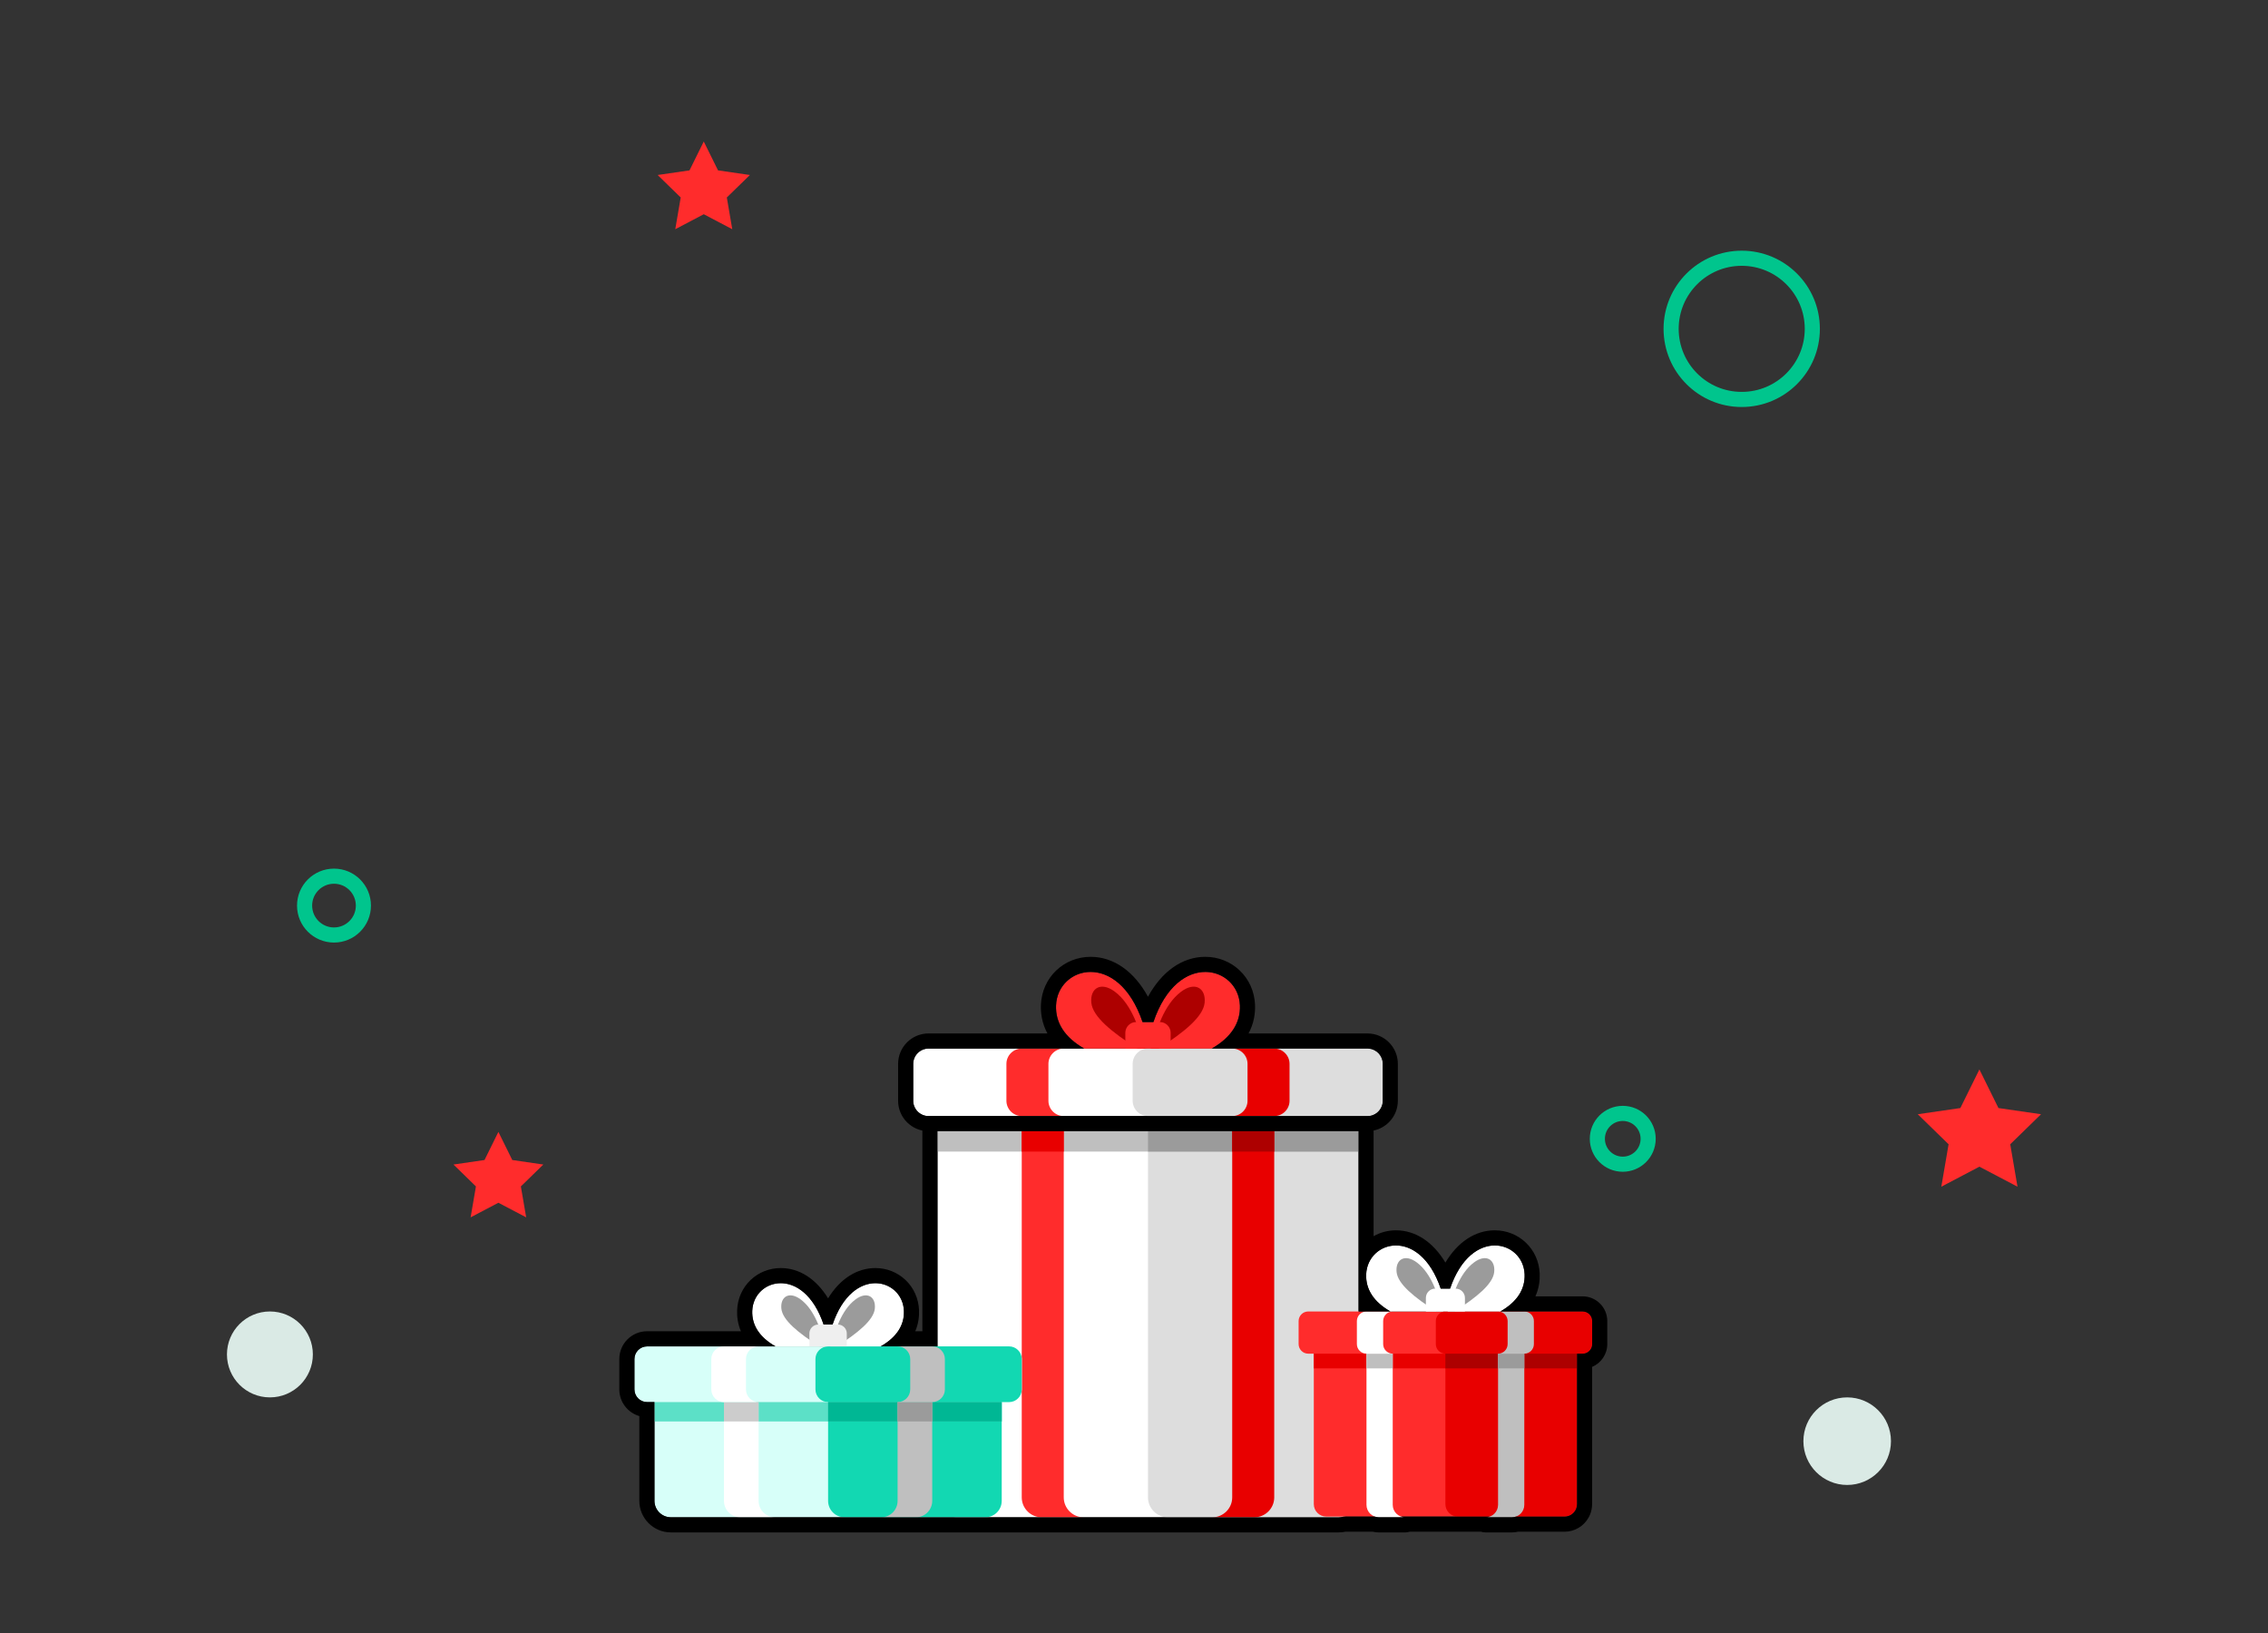 <svg id="ejkw2mh1Joa1" xmlns="http://www.w3.org/2000/svg" xmlns:xlink="http://www.w3.org/1999/xlink" viewBox="0 0 1500 1080" shape-rendering="geometricPrecision" text-rendering="geometricPrecision"><rect x="0" y="0" width="1500" height="1080" fill="#333333" stroke="none"/><style><![CDATA[#ejkw2mh1Joa3_ts {animation: ejkw2mh1Joa3_ts__ts 10000ms linear infinite normal forwards}@keyframes ejkw2mh1Joa3_ts__ts { 0% {transform: translate(754.581px,456.51px) scale(0,0)} 3% {transform: translate(754.581px,456.51px) scale(0,0);animation-timing-function: cubic-bezier(0.175,0.885,0.32,1.275)} 9% {transform: translate(754.581px,456.51px) scale(1.128,1.128)} 100% {transform: translate(754.581px,456.51px) scale(1.128,1.128)}} #ejkw2mh1Joa71_to {animation: ejkw2mh1Joa71_to__to 10000ms linear infinite normal forwards}@keyframes ejkw2mh1Joa71_to__to { 0% {transform: translate(768.07px,710.22px);animation-timing-function: cubic-bezier(0.175,0.885,0.32,1.275)} 4% {transform: translate(768.07px,192.124px)} 100% {transform: translate(768.07px,192.124px)}} #ejkw2mh1Joa71_ts {animation: ejkw2mh1Joa71_ts__ts 10000ms linear infinite normal forwards}@keyframes ejkw2mh1Joa71_ts__ts { 0% {transform: scale(1,1);animation-timing-function: cubic-bezier(0.175,0.885,0.32,1.275)} 4% {transform: scale(1.128,1.128)} 100% {transform: scale(1.128,1.128)}} #ejkw2mh1Joa89_tr {animation: ejkw2mh1Joa89_tr__tr 10000ms linear infinite normal forwards}@keyframes ejkw2mh1Joa89_tr__tr { 0% {transform: translate(472.445px,86.746px) rotate(0deg)} 100% {transform: translate(472.445px,86.746px) rotate(3600deg)}} #ejkw2mh1Joa90_tr {animation: ejkw2mh1Joa90_tr__tr 10000ms linear infinite normal forwards}@keyframes ejkw2mh1Joa90_tr__tr { 0% {transform: translate(1316.122px,710.22px) rotate(0deg)} 100% {transform: translate(1316.122px,710.22px) rotate(3600deg)}} #ejkw2mh1Joa91_tr {animation: ejkw2mh1Joa91_tr__tr 10000ms linear infinite normal forwards}@keyframes ejkw2mh1Joa91_tr__tr { 0% {transform: translate(336.62px,741px) rotate(0deg)} 100% {transform: translate(336.62px,741px) rotate(3600deg)}} #ejkw2mh1Joa92_ts {animation: ejkw2mh1Joa92_ts__ts 10000ms linear infinite normal forwards}@keyframes ejkw2mh1Joa92_ts__ts { 0% {transform: translate(756.992px,442.459px) scale(0,0)} 2% {transform: translate(756.992px,442.459px) scale(0,0);animation-timing-function: cubic-bezier(0.175,0.885,0.32,1.275)} 8% {transform: translate(756.992px,442.459px) scale(1.128,1.128)} 100% {transform: translate(756.992px,442.459px) scale(1.128,1.128)}} #ejkw2mh1Joa101_ts {animation: ejkw2mh1Joa101_ts__ts 10000ms linear infinite normal forwards}@keyframes ejkw2mh1Joa101_ts__ts { 0% {transform: translate(263.415px,238.14px) scale(0,0)} 8% {transform: translate(263.415px,238.14px) scale(0,0);animation-timing-function: cubic-bezier(0.175,0.885,0.32,1.275)} 11% {transform: translate(263.415px,238.14px) scale(1.128,1.128)} 15% {transform: translate(263.415px,238.14px) scale(1.128,1.128);animation-timing-function: cubic-bezier(0.6,-0.28,0.735,0.045)} 18% {transform: translate(263.415px,238.14px) scale(0,0);animation-timing-function: cubic-bezier(0.175,0.885,0.32,1.275)} 23% {transform: translate(263.415px,238.14px) scale(0,0);animation-timing-function: cubic-bezier(0.175,0.885,0.32,1.275)} 26% {transform: translate(263.415px,238.14px) scale(1.128,1.128)} 30% {transform: translate(263.415px,238.14px) scale(1.128,1.128);animation-timing-function: cubic-bezier(0.6,-0.28,0.735,0.045)} 33% {transform: translate(263.415px,238.14px) scale(0,0);animation-timing-function: cubic-bezier(0.175,0.885,0.32,1.275)} 38% {transform: translate(263.415px,238.14px) scale(0,0);animation-timing-function: cubic-bezier(0.175,0.885,0.32,1.275)} 41% {transform: translate(263.415px,238.14px) scale(1.128,1.128)} 45% {transform: translate(263.415px,238.14px) scale(1.128,1.128);animation-timing-function: cubic-bezier(0.6,-0.28,0.735,0.045)} 48% {transform: translate(263.415px,238.14px) scale(0,0);animation-timing-function: cubic-bezier(0.175,0.885,0.32,1.275)} 53% {transform: translate(263.415px,238.14px) scale(0,0);animation-timing-function: cubic-bezier(0.175,0.885,0.32,1.275)} 56% {transform: translate(263.415px,238.14px) scale(1.128,1.128)} 60% {transform: translate(263.415px,238.14px) scale(1.128,1.128);animation-timing-function: cubic-bezier(0.6,-0.28,0.735,0.045)} 63% {transform: translate(263.415px,238.14px) scale(0,0);animation-timing-function: cubic-bezier(0.175,0.885,0.32,1.275)} 68% {transform: translate(263.415px,238.14px) scale(0,0);animation-timing-function: cubic-bezier(0.175,0.885,0.32,1.275)} 71% {transform: translate(263.415px,238.14px) scale(1.128,1.128)} 75% {transform: translate(263.415px,238.14px) scale(1.128,1.128);animation-timing-function: cubic-bezier(0.6,-0.28,0.735,0.045)} 78% {transform: translate(263.415px,238.14px) scale(0,0);animation-timing-function: cubic-bezier(0.175,0.885,0.32,1.275)} 83% {transform: translate(263.415px,238.14px) scale(0,0);animation-timing-function: cubic-bezier(0.175,0.885,0.32,1.275)} 86% {transform: translate(263.415px,238.14px) scale(1.128,1.128)} 90% {transform: translate(263.415px,238.14px) scale(1.128,1.128);animation-timing-function: cubic-bezier(0.6,-0.28,0.735,0.045)} 93% {transform: translate(263.415px,238.14px) scale(0,0)} 100% {transform: translate(263.415px,238.14px) scale(0,0)}} #ejkw2mh1Joa120_ts {animation: ejkw2mh1Joa120_ts__ts 10000ms linear infinite normal forwards}@keyframes ejkw2mh1Joa120_ts__ts { 0% {transform: translate(1258.155px,398.285px) scale(0,0)} 3% {transform: translate(1258.155px,398.285px) scale(0,0);animation-timing-function: cubic-bezier(0.175,0.885,0.32,1.275)} 6% {transform: translate(1258.155px,398.285px) scale(1.128,1.128)} 10% {transform: translate(1258.155px,398.285px) scale(1.128,1.128);animation-timing-function: cubic-bezier(0.6,-0.28,0.735,0.045)} 13% {transform: translate(1258.155px,398.285px) scale(0,0);animation-timing-function: cubic-bezier(0.175,0.885,0.32,1.275)} 18% {transform: translate(1258.155px,398.285px) scale(0,0);animation-timing-function: cubic-bezier(0.175,0.885,0.32,1.275)} 21% {transform: translate(1258.155px,398.285px) scale(1.128,1.128)} 25% {transform: translate(1258.155px,398.285px) scale(1.128,1.128);animation-timing-function: cubic-bezier(0.6,-0.28,0.735,0.045)} 28% {transform: translate(1258.155px,398.285px) scale(0,0);animation-timing-function: cubic-bezier(0.175,0.885,0.32,1.275)} 33% {transform: translate(1258.155px,398.285px) scale(0,0);animation-timing-function: cubic-bezier(0.175,0.885,0.32,1.275)} 36% {transform: translate(1258.155px,398.285px) scale(1.128,1.128)} 40% {transform: translate(1258.155px,398.285px) scale(1.128,1.128);animation-timing-function: cubic-bezier(0.6,-0.28,0.735,0.045)} 43% {transform: translate(1258.155px,398.285px) scale(0,0);animation-timing-function: cubic-bezier(0.175,0.885,0.32,1.275)} 48% {transform: translate(1258.155px,398.285px) scale(0,0);animation-timing-function: cubic-bezier(0.175,0.885,0.32,1.275)} 51% {transform: translate(1258.155px,398.285px) scale(1.128,1.128)} 55% {transform: translate(1258.155px,398.285px) scale(1.128,1.128);animation-timing-function: cubic-bezier(0.6,-0.28,0.735,0.045)} 58% {transform: translate(1258.155px,398.285px) scale(0,0);animation-timing-function: cubic-bezier(0.175,0.885,0.32,1.275)} 63% {transform: translate(1258.155px,398.285px) scale(0,0);animation-timing-function: cubic-bezier(0.175,0.885,0.32,1.275)} 66% {transform: translate(1258.155px,398.285px) scale(1.128,1.128)} 70% {transform: translate(1258.155px,398.285px) scale(1.128,1.128);animation-timing-function: cubic-bezier(0.6,-0.28,0.735,0.045)} 73% {transform: translate(1258.155px,398.285px) scale(0,0);animation-timing-function: cubic-bezier(0.175,0.885,0.32,1.275)} 78% {transform: translate(1258.155px,398.285px) scale(0,0);animation-timing-function: cubic-bezier(0.175,0.885,0.32,1.275)} 81% {transform: translate(1258.155px,398.285px) scale(1.128,1.128)} 85% {transform: translate(1258.155px,398.285px) scale(1.128,1.128);animation-timing-function: cubic-bezier(0.6,-0.28,0.735,0.045)} 88% {transform: translate(1258.155px,398.285px) scale(0,0)} 100% {transform: translate(1258.155px,398.285px) scale(0,0)}}]]></style><g transform="translate(-6.992 35.843)"><g id="ejkw2mh1Joa3_ts" transform="translate(754.581,456.51) scale(0,0)"><g transform="translate(-743.305,-476.88)" opacity="0.31"><g><path d="M753.73,438.79L865.78,120.96c4.69-13.3-2.9-27.78-16.5-31.5v0c-13.6-3.72-27.5,4.89-30.24,18.72L753.73,438.79Z" clip-rule="evenodd" fill="#ff2c2c" fill-rule="evenodd"/><path d="M732.89,514.97L620.84,832.8c-4.69,13.3,2.9,27.78,16.5,31.5v0c13.6,3.72,27.5-4.89,30.24-18.72l65.31-330.61Z" clip-rule="evenodd" fill="#ff2c2c" fill-rule="evenodd"/></g><g><path d="M702.91,465.83L365.88,347.02c-14.1-4.97-29.46,3.07-33.41,17.5v0c-3.95,14.42,5.18,29.17,19.85,32.06l350.59,69.25Z" clip-rule="evenodd" fill="#ff2c2c" fill-rule="evenodd"/><path d="M783.7,487.93l337.03,118.82c14.1,4.97,29.46-3.07,33.41-17.5v0c3.95-14.42-5.18-29.17-19.85-32.06L783.7,487.93Z" clip-rule="evenodd" fill="#ff2c2c" fill-rule="evenodd"/></g><g><path d="M722.79,497.19L535.69,657.44c-7.83,6.71-8.32,18.65-1.07,25.97v0c7.25,7.33,19.2,6.96,25.98-.8L722.79,497.19Z" clip-rule="evenodd" fill="#38e5c7" fill-rule="evenodd"/><path d="M763.83,456.57L950.92,296.32c7.83-6.71,8.32-18.65,1.07-25.97v0c-7.25-7.33-19.2-6.96-25.98.8L763.83,456.57Z" clip-rule="evenodd" fill="#38e5c7" fill-rule="evenodd"/></g><g><path d="M782.17,469.62l335.19-37.94c14.03-1.59,23.76-14.75,21.17-28.62v0c-2.59-13.88-16.42-22.64-30.07-19.05L782.17,469.62Z" clip-rule="evenodd" fill="#daeae5" fill-rule="evenodd"/><path d="M704.45,484.14L369.26,522.08c-14.03,1.59-23.76,14.75-21.17,28.62v0c2.59,13.88,16.42,22.64,30.07,19.05l326.29-85.61Z" clip-rule="evenodd" fill="#daeae5" fill-rule="evenodd"/></g><g><path d="M736.05,438.02L698.11,102.83c-1.59-14.03-14.75-23.76-28.62-21.17v0c-13.88,2.59-22.64,16.42-19.05,30.07l85.61,326.29Z" clip-rule="evenodd" fill="#daeae5" fill-rule="evenodd"/><path d="M750.57,515.74l37.94,335.19c1.59,14.03,14.75,23.76,28.62,21.17v0c13.88-2.59,22.64-16.42,19.05-30.07L750.57,515.74Z" clip-rule="evenodd" fill="#daeae5" fill-rule="evenodd"/></g><g><path d="M763.61,497.4L949.03,659.58c7.76,6.79,8.13,18.73.8,25.98v0c-7.33,7.25-19.27,6.76-25.97-1.07L763.61,497.4Z" clip-rule="evenodd" fill="#38e5c7" fill-rule="evenodd"/><path d="M723,456.36L537.58,294.18c-7.76-6.79-8.13-18.73-.8-25.98v0c7.33-7.25,19.27-6.76,25.97,1.07L723,456.36Z" clip-rule="evenodd" fill="#38e5c7" fill-rule="evenodd"/></g></g></g><g><g><g><path d="M627.03,709.48h278.41c0,0,.01,0,.01.01v244.99c0,7.24-5.92,13.16-13.16,13.16h-252.1c-7.23,0-13.15-5.92-13.15-13.16v-245Z" clip-rule="evenodd" fill="#fff" fill-rule="evenodd"/><path d="M766.24,709.48h139.2c0,0,.01,0,.01.01v244.99c0,7.23-5.92,13.16-13.15,13.16h-112.9c-7.23,0-13.15-5.92-13.15-13.16v-245Z" clip-rule="evenodd" fill="#ddd" fill-rule="evenodd"/><rect width="278.42" height="15.55" rx="0" ry="0" transform="translate(627.03 710.22)" clip-rule="evenodd" fill="#bfbfbf" fill-rule="evenodd"/><rect width="139.21" height="15.55" rx="0" ry="0" transform="translate(766.24 710.22)" clip-rule="evenodd" fill="#9b9b9b" fill-rule="evenodd"/><path d="M682.74,710.22h27.79v244.25c0,7.23,5.92,13.16,13.15,13.16h-27.78c-7.23,0-13.15-5.92-13.15-13.16v-244.25Z" clip-rule="evenodd" fill="#ff2c2c" fill-rule="evenodd"/><rect width="27.79" height="15.55" rx="0" ry="0" transform="translate(682.74 710.22)" clip-rule="evenodd" fill="#e80000" fill-rule="evenodd"/><path d="M849.74,710.22h-27.79v244.25c0,7.23-5.92,13.16-13.15,13.16h27.79c7.23,0,13.15-5.92,13.15-13.16v-244.25Z" clip-rule="evenodd" fill="#e80000" fill-rule="evenodd"/><rect width="27.79" height="15.55" rx="0" ry="0" transform="translate(821.95 710.22)" clip-rule="evenodd" fill="#ad0000" fill-rule="evenodd"/></g><g><path d="M872.2,831.51h181.48c3.48,0,6.33,2.85,6.33,6.33v15.25c0,3.48-2.85,6.33-6.33,6.33h-181.48c-3.48,0-6.34-2.85-6.34-6.33v-15.25c.01-3.48,2.86-6.33,6.34-6.33" clip-rule="evenodd" fill="#ff2c2c" fill-rule="evenodd"/><path d="M875.9,858.96h174.07c0,0,.01,0,.01,0v99.98c0,4.52-3.7,8.22-8.22,8.22h-157.63c-4.52,0-8.22-3.7-8.22-8.22v-99.98Z" clip-rule="evenodd" fill="#ff2c2c" fill-rule="evenodd"/><path d="M962.94,858.96h87.03c0,0,.01,0,.01,0v99.98c0,4.53-3.7,8.23-8.23,8.23h-70.59c-4.52,0-8.22-3.7-8.22-8.23v-99.98Z" clip-rule="evenodd" fill="#e80000" fill-rule="evenodd"/><path d="M962.94,831.51h90.74c3.48,0,6.33,2.85,6.33,6.33v15.25c0,3.48-2.85,6.33-6.33,6.33h-90.74c-3.48,0-6.34-2.85-6.34-6.33v-15.25c0-3.48,2.86-6.33,6.34-6.33" clip-rule="evenodd" fill="#e80000" fill-rule="evenodd"/><rect width="174.07" height="9.72" rx="0" ry="0" transform="translate(875.9 859.43)" clip-rule="evenodd" fill="#e80000" fill-rule="evenodd"/><rect width="87.04" height="9.72" rx="0" ry="0" transform="translate(962.94 859.43)" clip-rule="evenodd" fill="#ad0000" fill-rule="evenodd"/><path d="M910.74,859.43h17.37v99.98c0,4.53,3.7,8.23,8.23,8.23h-17.37c-4.52,0-8.22-3.7-8.22-8.23v-99.98Z" clip-rule="evenodd" fill="#fff" fill-rule="evenodd"/><rect width="17.37" height="9.72" rx="0" ry="0" transform="translate(910.74 859.43)" clip-rule="evenodd" fill="#bfbfbf" fill-rule="evenodd"/><path d="M1015.14,859.43h-17.37v99.98c0,4.53-3.7,8.23-8.23,8.23h17.37c4.52,0,8.22-3.7,8.22-8.23v-99.98Z" clip-rule="evenodd" fill="#bfbfbf" fill-rule="evenodd"/><rect width="17.37" height="9.72" rx="0" ry="0" transform="translate(997.77 859.43)" clip-rule="evenodd" fill="#9b9b9b" fill-rule="evenodd"/><path d="M910.74,831.51h17.37c-3.48,0-6.33,2.85-6.33,6.33v15.25c0,3.48,2.85,6.33,6.33,6.33h-17.37c-3.48,0-6.34-2.85-6.34-6.33v-15.25c0-3.48,2.85-6.33,6.34-6.33" clip-rule="evenodd" fill="#fff" fill-rule="evenodd"/><path d="M1015.14,831.51h-17.37c3.48,0,6.33,2.85,6.33,6.33v15.25c0,3.48-2.85,6.33-6.33,6.33h17.37c3.48,0,6.33-2.85,6.33-6.33v-15.25c.01-3.48-2.84-6.33-6.33-6.33" clip-rule="evenodd" fill="#bfbfbf" fill-rule="evenodd"/><path d="M961.36,831.51h-34.75c-11.12-6.35-16.45-14.75-16.06-24.59.91-23.16,37.98-32.43,50.81,14.42v10.17Z" clip-rule="evenodd" fill="#fff" fill-rule="evenodd"/><path d="M956.95,831.51c-14.63-9.32-25.48-18.16-26.29-26.08-.84-8.18,5.33-12.39,13.43-6.31c9.93,7.46,13.96,21.96,17.27,32.39h-4.41Z" clip-rule="evenodd" fill="#9b9b9b" fill-rule="evenodd"/><path d="M964.52,831.51h34.75c11.12-6.35,16.45-14.75,16.06-24.59-.91-23.16-37.98-32.43-50.81,14.42v10.17Z" clip-rule="evenodd" fill="#fff" fill-rule="evenodd"/><path d="M968.93,831.51c14.63-9.32,25.48-18.16,26.29-26.08.84-8.18-5.33-12.39-13.43-6.31-9.93,7.46-13.96,21.96-17.28,32.39h4.42Z" clip-rule="evenodd" fill="#9b9b9b" fill-rule="evenodd"/><path d="M950.03,831.51h25.83v-8.97c0-3.38-2.76-6.14-6.14-6.14h-13.55c-3.38,0-6.14,2.76-6.14,6.14v8.97Z" clip-rule="evenodd" fill="#fff" fill-rule="evenodd"/></g><g><path d="M434.96,854.61h239.43c4.6,0,8.36,3.76,8.36,8.36v20.12c0,4.6-3.76,8.35-8.36,8.35h-239.43c-4.6,0-8.36-3.76-8.36-8.35v-20.12c0-4.6,3.76-8.36,8.36-8.36" clip-rule="evenodd" fill="#d7fff9" fill-rule="evenodd"/><path d="M439.84,890.82h229.65c0,0,.01,0,.01.01v65.95c0,5.97-4.88,10.85-10.85,10.85h-207.96c-5.97,0-10.85-4.88-10.85-10.85v-65.96Z" clip-rule="evenodd" fill="#d7fff9" fill-rule="evenodd"/><path d="M554.67,890.82h114.82c0,0,.01,0,.01.01v65.95c0,5.97-4.88,10.85-10.85,10.85h-93.13c-5.97,0-10.85-4.89-10.85-10.85v-65.96Z" clip-rule="evenodd" fill="#12d8b2" fill-rule="evenodd"/><path d="M554.67,854.61h119.71c4.6,0,8.36,3.76,8.36,8.36v20.11c0,4.6-3.76,8.36-8.36,8.36h-119.71c-4.6,0-8.36-3.76-8.36-8.36v-20.11c0-4.6,3.77-8.36,8.36-8.36" clip-rule="evenodd" fill="#12d8b2" fill-rule="evenodd"/><rect width="229.66" height="12.82" rx="0" ry="0" transform="translate(439.84 891.44)" clip-rule="evenodd" fill="#5ce0c7" fill-rule="evenodd"/><rect width="114.83" height="12.82" rx="0" ry="0" transform="translate(554.67 891.44)" clip-rule="evenodd" fill="#00b794" fill-rule="evenodd"/><path d="M485.8,891.44h22.92v65.35c0,5.97,4.88,10.85,10.85,10.85h-22.92c-5.97,0-10.85-4.88-10.85-10.85v-65.35Z" clip-rule="evenodd" fill="#fff" fill-rule="evenodd"/><rect width="22.92" height="12.82" rx="0" ry="0" transform="translate(485.8 891.44)" opacity="0.5" clip-rule="evenodd" fill="#9b9b9b" fill-rule="evenodd"/><path d="M623.55,891.44h-22.92v65.35c0,5.97-4.88,10.85-10.85,10.85h22.92c5.97,0,10.85-4.88,10.85-10.85v-65.35Z" clip-rule="evenodd" fill="#bfbfbf" fill-rule="evenodd"/><rect width="22.92" height="12.82" rx="0" ry="0" transform="translate(600.63 891.44)" clip-rule="evenodd" fill="#9b9b9b" fill-rule="evenodd"/><path d="M485.8,854.61h22.92c-4.6,0-8.36,3.76-8.36,8.36v20.11c0,4.6,3.76,8.36,8.36,8.36h-22.92c-4.6,0-8.36-3.76-8.36-8.36v-20.11c0-4.6,3.76-8.36,8.36-8.36" clip-rule="evenodd" fill="#fff" fill-rule="evenodd"/><path d="M623.55,854.61h-22.92c4.6,0,8.36,3.76,8.36,8.36v20.11c0,4.6-3.76,8.36-8.36,8.36h22.92c4.6,0,8.36-3.76,8.36-8.36v-20.11c-.01-4.6-3.77-8.36-8.36-8.36" clip-rule="evenodd" fill="#bfbfbf" fill-rule="evenodd"/><path d="M553.16,854.61h-33.26c-10.65-6.08-15.75-14.11-15.38-23.54.87-22.17,36.36-31.04,48.64,13.81v9.73Z" clip-rule="evenodd" fill="#fff" fill-rule="evenodd"/><path d="M548.94,854.61c-14.01-8.92-24.39-17.38-25.17-24.96-.8-7.83,5.1-11.86,12.86-6.04c9.51,7.14,13.37,21.02,16.54,31h-4.23Z" clip-rule="evenodd" fill="#9b9b9b" fill-rule="evenodd"/><path d="M556.18,854.61h33.27c10.65-6.08,15.75-14.11,15.38-23.54-.87-22.17-36.36-31.04-48.64,13.81v9.73Z" clip-rule="evenodd" fill="#fff" fill-rule="evenodd"/><path d="M560.41,854.61c14-8.92,24.39-17.38,25.17-24.96.8-7.83-5.1-11.86-12.86-6.04-9.51,7.14-13.37,21.02-16.54,31h4.23Z" clip-rule="evenodd" fill="#9b9b9b" fill-rule="evenodd"/><path d="M542.31,854.61h24.73v-8.58c0-3.23-2.64-5.87-5.88-5.87h-12.97c-3.23,0-5.88,2.64-5.88,5.87v8.58Z" clip-rule="evenodd" fill="#efefef" fill-rule="evenodd"/></g></g><g><path d="M905.44,709.48c0,0,0,0,0,0c.01,0,.01,0,0,0l.01,122.04h5.29h15.87c-11.12-6.35-16.45-14.75-16.06-24.59.44-11.15,9.25-19.08,19.71-19.08c10.47,0,22.58,7.95,29.59,28.56h6.19c7.01-20.61,19.12-28.56,29.59-28.56c10.46,0,19.27,7.93,19.71,19.08.39,9.84-4.94,18.24-16.06,24.59h15.88h38.53c3.48,0,6.33,2.85,6.33,6.33v15.25c0,3.48-2.85,6.33-6.33,6.33h-3.7v99.51c0,1.13-.23,2.21-.65,3.2-.07.16-.15.31-.22.46-.04.09-.08.18-.13.26-1.4,2.56-4.12,4.31-7.23,4.31h-32.14c-.85.3-1.75.47-2.69.47h-17.37c.94,0,1.85-.17,2.69-.47h-21.08-37.52c.85.3,1.75.47,2.69.47h-17.37c-.94,0-1.85-.17-2.69-.47h-20.57c-1.09.29-2.22.46-3.4.46v0h-55.71c-.01,0-.01,0-.02,0h-27.78c.01,0,.01,0,.02,0h-29.42-55.73c.01,0,.01,0,.02,0h-27.79c-.01,0-.01,0-.02,0h-37.21c-.01,0-.01,0-.02,0h-93.13-114.83c-5.97,0-10.85-4.88-10.85-10.85v-52.52v0-12.82v0v0h-4.89c-4.6,0-8.36-3.76-8.36-8.36v-20.12c0-4.6,3.76-8.36,8.36-8.36h50.84h22.92h11.18c-10.65-6.08-15.75-14.11-15.38-23.54.42-10.67,8.86-18.26,18.87-18.26c10.02,0,21.62,7.61,28.32,27.34h5.93c6.71-19.73,18.3-27.34,28.32-27.34c10.01,0,18.45,7.59,18.87,18.26.37,9.42-4.73,17.46-15.38,23.54h11.18h22.92h3.49v-128.83v0-15.55v0-.74h139.21h139.2v0m0-10h-139.2-139.21c-5.52,0-10,4.48-10,10v.74v15.54v118.84h-4.7c2.12-4.99,2.65-9.84,2.49-13.93-.3-7.72-3.48-14.82-8.96-20-5.36-5.07-12.43-7.87-19.9-7.87-12.39,0-23.47,7.27-31.29,20.03-7.81-12.76-18.9-20.03-31.29-20.03-7.48,0-14.55,2.79-19.91,7.86-5.47,5.18-8.65,12.28-8.95,20-.16,4.1.37,8.94,2.49,13.93h-11.21-50.84c-10.12,0-18.36,8.23-18.36,18.36v20.12c0,8.35,5.6,15.41,13.24,17.63v3.55c0,.07,0,.13,0,.2v52.33c0,11.5,9.35,20.85,20.85,20.85h114.83h93.13c.04,0,.09,0,.13,0h36.99c.04,0,.09,0,.13,0h27.79c.04,0,.09,0,.13,0h55.58h29.27c.04,0,.09,0,.13,0h27.79c.04,0,.09,0,.13,0h55.58c1.51,0,3.03-.16,4.55-.46h18.06c1.34.31,2.7.47,4.06.47h17.37c1.05,0,2.07-.16,3.02-.47h31.81h15.36c.95.3,1.97.47,3.02.47h17.37c1.37,0,2.73-.16,4.06-.47h30.77c6.67,0,12.81-3.65,16.01-9.53.12-.21.23-.43.33-.66.1-.19.27-.54.45-.96.95-2.23,1.44-4.63,1.44-7.08v-90.78c5.89-2.47,10.04-8.3,10.04-15.07v-15.25c0-9.01-7.33-16.33-16.33-16.33h-31.2c2.41-5.37,3.01-10.59,2.84-14.98-.31-7.95-3.59-15.26-9.22-20.59-5.51-5.22-12.79-8.1-20.48-8.1-12.98,0-24.58,7.76-32.68,21.34-8.1-13.58-19.7-21.34-32.68-21.34-5.28,0-10.36,1.35-14.81,3.88v-72.25c0-2.05-.63-4.01-1.75-5.65c0,0,0-.01-.01-.01c0,0,0,0,0,0-1.84-2.66-4.91-4.33-8.26-4.33v0Z"/></g></g><g id="ejkw2mh1Joa71_to" transform="translate(768.07,710.22)"><g id="ejkw2mh1Joa71_ts" transform="scale(1,1)"><g transform="translate(-768.07,-710.22)"><g><path d="M621.11,657.63h290.26c5.57,0,10.13,4.56,10.13,10.13v24.39c0,5.57-4.56,10.13-10.13,10.13h-290.26c-5.57,0-10.13-4.56-10.13-10.13v-24.39c0-5.57,4.56-10.13,10.13-10.13" clip-rule="evenodd" fill="#fff" fill-rule="evenodd"/><path d="M766.24,657.63h145.13c5.57,0,10.13,4.56,10.13,10.13v24.39c0,5.57-4.56,10.13-10.13,10.13h-145.13c-5.57,0-10.13-4.56-10.13-10.13v-24.39c0-5.57,4.56-10.13,10.13-10.13" clip-rule="evenodd" fill="#ddd" fill-rule="evenodd"/><path d="M682.74,657.63h27.79c-5.57,0-10.13,4.56-10.13,10.13v24.39c0,5.57,4.56,10.13,10.13,10.13h-27.79c-5.57,0-10.13-4.56-10.13-10.13v-24.39c0-5.57,4.56-10.13,10.13-10.13" clip-rule="evenodd" fill="#ff2c2c" fill-rule="evenodd"/><path d="M849.74,657.63h-27.79c5.57,0,10.13,4.56,10.13,10.13v24.39c0,5.57-4.56,10.13-10.13,10.13h27.79c5.57,0,10.13-4.56,10.13-10.13v-24.39c0-5.57-4.56-10.13-10.13-10.13" clip-rule="evenodd" fill="#e80000" fill-rule="evenodd"/><path d="M764.41,657.63h-40.33c-12.91-7.37-19.09-17.12-18.64-28.54c1.06-26.88,44.08-37.63,58.97,16.74v11.8Z" clip-rule="evenodd" fill="#ff2c2c" fill-rule="evenodd"/><path d="M759.29,657.63c-16.98-10.81-29.57-21.08-30.52-30.27-.97-9.49,6.18-14.38,15.59-7.32c11.53,8.65,16.21,25.49,20.05,37.58h-5.12Z" clip-rule="evenodd" fill="#ad0000" fill-rule="evenodd"/><path d="M768.07,657.63h40.33c12.91-7.37,19.09-17.12,18.64-28.54-1.06-26.88-44.08-37.63-58.97,16.74v11.8Z" clip-rule="evenodd" fill="#ff2c2c" fill-rule="evenodd"/><path d="M773.19,657.63c16.98-10.81,29.57-21.08,30.51-30.27.97-9.49-6.18-14.38-15.58-7.32-11.53,8.65-16.21,25.49-20.05,37.58h5.12Z" clip-rule="evenodd" fill="#ad0000" fill-rule="evenodd"/><path d="M751.25,657.63h29.98v-10.41c0-3.92-3.21-7.12-7.12-7.12h-15.73c-3.92,0-7.12,3.2-7.12,7.12v10.41Z" clip-rule="evenodd" fill="#ff2c2c" fill-rule="evenodd"/></g><g><path d="M804.17,606.96c12.13,0,22.36,9.2,22.87,22.13.45,11.42-5.74,21.16-18.64,28.54h13.55h27.79h61.63c.38,0,.75.03,1.12.07c5.05.56,9.01,4.87,9.01,10.06v24.39c0,.7-.07,1.38-.21,2.04-.95,4.61-5.05,8.1-9.92,8.1h-61.63-27.79-55.71-55.71-27.79-61.63c-5.57,0-10.13-4.56-10.13-10.13v-24.39c0-5.57,4.56-10.13,10.13-10.13h61.63h27.79h13.55c-12.91-7.37-19.09-17.12-18.64-28.54.51-12.94,10.74-22.14,22.87-22.13c12.15,0,26.21,9.22,34.34,33.14h7.19c8.12-23.93,22.18-33.15,34.33-33.15m0-10c-15.22,0-28.78,9.64-37.93,26.4-9.15-16.76-22.71-26.4-37.93-26.4c0,0,0,0-.01,0-8.52,0-16.57,3.18-22.67,8.95-6.22,5.89-9.84,13.99-10.19,22.79-.22,5.5.66,12.17,4.29,18.93h-16.99-61.63c-11.1,0-20.13,9.03-20.13,20.13v24.39c0,11.1,9.03,20.13,20.13,20.13h61.63h27.79h55.71h55.71h27.79h61.63c9.51,0,17.8-6.76,19.72-16.08.27-1.33.41-2.7.41-4.05v-24.39c0-10.26-7.69-18.86-17.9-20-.77-.09-1.5-.13-2.23-.13h-61.63-16.99c3.63-6.76,4.51-13.43,4.29-18.93-.35-8.8-3.97-16.89-10.2-22.79-6.1-5.77-14.15-8.95-22.67-8.95v0Z"/></g></g></g></g><circle r="28.41" transform="translate(185.502 859.92)" fill="#daeae5"/><circle r="46.69" transform="translate(1158.921 181.644)" fill="none" stroke="#00c58d" stroke-width="10" stroke-miterlimit="10"/><circle r="28.96" transform="translate(1228.672 917.29)" fill="#daeae5"/><circle r="19.45" transform="translate(227.886 563.078)" fill="none" stroke="#00c58d" stroke-width="10" stroke-miterlimit="10"/><circle r="16.8" transform="translate(1080.242 717.316)" fill="none" stroke="#00c58d" stroke-width="10" stroke-miterlimit="10"/><g id="ejkw2mh1Joa89_tr" transform="translate(472.445,86.746) rotate(0)"><polygon points="528.83,165.87 538.26,184.97 559.34,188.03 544.08,202.9 547.68,223.89 528.83,213.98 509.98,223.89 513.58,202.9 498.32,188.03 519.4,184.97" transform="translate(-528.83,-194.88)" fill="#ff2c2c"/></g><g id="ejkw2mh1Joa90_tr" transform="translate(1316.122,710.22) rotate(0)"><polygon points="1258.15,678.48 1270.75,704.01 1298.92,708.1 1278.54,727.97 1283.35,756.03 1258.15,742.78 1232.96,756.03 1237.77,727.97 1217.38,708.1 1245.55,704.01" transform="translate(-1258.15,-717.255)" fill="#ff2c2c"/></g><g id="ejkw2mh1Joa91_tr" transform="translate(336.62,741) rotate(0)"><polygon points="336.62,712.74 345.8,731.34 366.34,734.33 351.48,748.81 354.99,769.26 336.62,759.61 318.25,769.26 321.76,748.81 306.9,734.33 327.44,731.34" transform="translate(-336.62,-741)" fill="#ff2c2c"/></g><g id="ejkw2mh1Joa92_ts" transform="translate(756.992,442.459) scale(0,0)"><g transform="translate(-743.29,-481.35)"><path d="M539.28,431.88c6.09,2.18,9.14,5.1,9.14,8.73c0,1.18-.55,3.41-1.64,6.69l-26.2,75.74c-.18.64-.5,1.41-.96,2.32s-1.66,2.12-3.62,3.62-4.28,2.25-6.96,2.25-5-.75-6.96-2.25-3.25-2.98-3.89-4.44l-15.97-47.08c-10.1,29.84-15.24,45.04-15.42,45.58-.18.55-.59,1.32-1.23,2.32s-1.37,1.91-2.18,2.73c-2.09,2.09-4.6,3.14-7.51,3.14s-5.3-.68-7.17-2.05c-1.87-1.36-3.12-2.73-3.75-4.09l-.96-2.05-26.34-75.74c-1-3-1.5-5.23-1.5-6.69c0-3.64,3.05-6.5,9.14-8.6c2.64-.91,5.03-1.36,7.17-1.36s3.77.73,4.91,2.18c1.14,1.46,2.16,3.68,3.07,6.69l15.01,45.58l14.88-44.9c1.27-3.82,3.59-6.46,6.96-7.92c1.45-.64,3.34-.96,5.66-.96s4.48.75,6.48,2.25s3.28,2.98,3.82,4.44l15.69,47.36L524,439.52c.73-2.09,1.32-3.64,1.77-4.64.46-1,1.3-1.98,2.53-2.93c1.23-.96,2.75-1.43,4.57-1.43c1.82-.01,3.96.45,6.41,1.36Z"/><path d="M562.76,443.34c0-2.09.07-3.66.21-4.71.14-1.04.57-2.25,1.3-3.62c1.27-2.46,4.82-3.69,10.64-3.69c6.37,0,10.14,1.68,11.33,5.05.46,1.55.68,3.91.68,7.1v75.88c0,2.18-.07,3.78-.2,4.78-.14,1-.57,2.18-1.3,3.55-1.28,2.46-4.82,3.68-10.64,3.68-6.37,0-10.1-1.73-11.19-5.19-.55-1.45-.82-3.77-.82-6.96v-75.87Z"/><path d="M669.27,435.49c.86-1.59,2.16-2.66,3.89-3.21s3.89-.82,6.48-.82s4.68.23,6.28.68c1.59.46,2.77,1,3.55,1.64.77.64,1.34,1.59,1.71,2.87.55,1.46.82,3.78.82,6.96v75.74c0,2.18-.07,3.78-.2,4.78-.14,1-.57,2.18-1.3,3.55-1.28,2.46-4.82,3.68-10.64,3.68-3.55,0-6-.27-7.37-.82-1.36-.55-2.5-1.41-3.41-2.59-20.47-27.29-33.94-45.13-40.4-53.5v44.9c0,2.18-.07,3.78-.2,4.78-.14,1-.57,2.18-1.3,3.55-1.28,2.46-4.82,3.68-10.64,3.68-5.64,0-9.1-1.23-10.37-3.68-.73-1.36-1.16-2.59-1.3-3.69-.14-1.09-.21-2.68-.21-4.78v-76.15c0-3.46.43-5.98,1.3-7.57.86-1.59,2.16-2.66,3.89-3.21s3.96-.82,6.69-.82s4.89.25,6.48.75s2.71,1.07,3.34,1.71c.36.27,1.41,1.46,3.14,3.55c19.2,26.11,32.02,43.35,38.49,51.72v-46.13c-.01-3.45.42-5.97,1.28-7.57Z"/><path d="M774.35,435.49c.86-1.59,2.16-2.66,3.89-3.21s3.89-.82,6.48-.82s4.68.23,6.28.68c1.59.46,2.77,1,3.55,1.64.77.64,1.34,1.59,1.71,2.87.55,1.46.82,3.78.82,6.96v75.74c0,2.18-.07,3.78-.2,4.78-.14,1-.57,2.18-1.3,3.55-1.28,2.46-4.82,3.68-10.64,3.68-3.55,0-6-.27-7.37-.82-1.36-.55-2.5-1.41-3.41-2.59-20.47-27.29-33.94-45.13-40.4-53.5v44.9c0,2.18-.07,3.78-.2,4.78-.14,1-.57,2.18-1.3,3.55-1.28,2.46-4.82,3.68-10.64,3.68-5.64,0-9.1-1.23-10.37-3.68-.73-1.36-1.16-2.59-1.3-3.69-.14-1.09-.21-2.68-.21-4.78v-76.15c0-3.46.43-5.98,1.3-7.57.86-1.59,2.16-2.66,3.89-3.21s3.96-.82,6.69-.82s4.89.25,6.48.75s2.71,1.07,3.34,1.71c.36.27,1.41,1.46,3.14,3.55c19.2,26.11,32.02,43.35,38.49,51.72v-46.13c-.01-3.45.42-5.97,1.28-7.57Z"/><path d="M838.97,507.21h42.03c2.09,0,3.66.07,4.71.21c1.04.14,2.25.57,3.62,1.3c2.46,1.27,3.68,4.82,3.68,10.64c0,6.37-1.68,10.1-5.05,11.19-1.55.55-3.91.82-7.1.82h-54.04c-6.37,0-10.1-1.73-11.19-5.19-.55-1.45-.82-3.77-.82-6.96v-75.88c0-4.64.86-7.8,2.59-9.48s5-2.52,9.83-2.52h53.77c2.09,0,3.66.07,4.71.2c1.04.14,2.25.57,3.62,1.3c2.46,1.27,3.68,4.82,3.68,10.64c0,6.37-1.68,10.1-5.05,11.19-1.55.55-3.91.82-7.1.82h-41.9v13.78h27.02c2.09,0,3.66.07,4.71.2c1.04.14,2.25.57,3.62,1.3c2.46,1.28,3.68,4.82,3.68,10.65c0,6.37-1.73,10.1-5.19,11.19-1.55.55-3.91.82-7.1.82h-26.75v13.78Z"/><path d="M985.27,514.44c1.37,3.27,2.05,5.64,2.05,7.1c0,3.46-2.82,6.37-8.46,8.73-2.91,1.27-5.25,1.91-7.03,1.91s-3.23-.43-4.37-1.3c-1.14-.86-1.98-1.75-2.52-2.66-.91-1.73-4.46-9.96-10.64-24.7l-4.23.27h-17.2v15.42c0,2.09-.07,3.66-.2,4.71-.14,1.05-.57,2.25-1.3,3.62-1.28,2.46-4.82,3.69-10.64,3.69-6.37,0-10.1-1.68-11.19-5.05-.55-1.55-.82-3.91-.82-7.1v-75.74c0-2.09.07-3.66.21-4.71.14-1.04.57-2.25,1.3-3.62c1.27-2.46,4.82-3.69,10.64-3.69h29.48c8,0,15.78,2.91,23.34,8.73c3.64,2.82,6.64,6.64,9.01,11.46s3.55,10.19,3.55,16.1c0,10.28-3.41,18.74-10.24,25.38c1.98,4.85,5.07,11.99,9.26,21.45Zm-52.41-34.8h17.47c2.64,0,5.28-1,7.92-3s3.96-5,3.96-9.01c0-4-1.32-7.03-3.96-9.08s-5.37-3.07-8.19-3.07h-17.2v24.16Z"/><path d="M1003.01,510.55c.91-1.77,2.3-2.98,4.16-3.62s4.78-.96,8.73-.96c3.96,0,6.82.87,8.6,2.59c1.77,1.73,2.66,4.46,2.66,8.19v2.18c0,2.18-.07,3.8-.21,4.84-.14,1.05-.57,2.3-1.3,3.75-1.46,2.64-4.94,3.96-10.44,3.96-5.51,0-9.14-.89-10.92-2.66-1.77-1.77-2.66-5.21-2.66-10.3.01-3.53.47-6.19,1.38-7.97Zm18.29-15.89c-1.73.46-4.05.68-6.96.68s-5.23-.23-6.96-.68-2.93-1.27-3.62-2.46c-.68-1.18-1.09-2.23-1.23-3.14s-.2-2.32-.2-4.23v-43.26c0-1.91.07-3.34.2-4.3.14-.96.57-2.02,1.3-3.21.73-1.18,1.96-2.02,3.68-2.52c1.73-.5,4.05-.75,6.96-.75s5.23.25,6.96.75s2.93,1.36,3.62,2.59c.68,1.23,1.09,2.32,1.23,3.28s.21,2.39.21,4.3v43.26c0,1.91-.07,3.32-.21,4.23s-.57,1.93-1.3,3.07-1.96,1.93-3.68,2.39Z"/><path d="M1046.27,510.55c.91-1.77,2.3-2.98,4.16-3.62s4.78-.96,8.73-.96c3.96,0,6.82.87,8.6,2.59c1.77,1.73,2.66,4.46,2.66,8.19v2.18c0,2.18-.07,3.8-.21,4.84-.14,1.05-.57,2.3-1.3,3.75-1.46,2.64-4.94,3.96-10.44,3.96-5.51,0-9.14-.89-10.92-2.66-1.77-1.77-2.66-5.21-2.66-10.3.01-3.53.47-6.19,1.38-7.97Zm18.29-15.89c-1.73.46-4.05.68-6.96.68s-5.23-.23-6.96-.68-2.93-1.27-3.62-2.46c-.68-1.18-1.09-2.23-1.23-3.14s-.2-2.32-.2-4.23v-43.26c0-1.91.07-3.34.2-4.3.14-.96.57-2.02,1.3-3.21.73-1.18,1.96-2.02,3.68-2.52c1.73-.5,4.05-.75,6.96-.75s5.23.25,6.96.75s2.93,1.36,3.62,2.59c.68,1.23,1.09,2.32,1.23,3.28s.21,2.39.21,4.3v43.26c0,1.91-.07,3.32-.21,4.23s-.57,1.93-1.3,3.07-1.96,1.93-3.68,2.39Z"/></g></g><g id="ejkw2mh1Joa101_ts" transform="translate(263.415,238.14) scale(0,0)"><g transform="translate(-263.415,-238.14)"><g><path d="M264.12,224.81L278.27,111.8c.59-4.73-2.95-8.97-7.71-9.22v0c-4.76-.25-8.73,3.59-8.64,8.36l2.2,113.87Z" clip-rule="evenodd" fill="#ff2c2c" fill-rule="evenodd"/><path d="M262.71,251.47L248.56,364.48c-.59,4.73,2.95,8.97,7.71,9.22v0c4.76.25,8.73-3.59,8.64-8.36l-2.2-113.87Z" clip-rule="evenodd" fill="#ff2c2c" fill-rule="evenodd"/></g><g><path d="M249.28,237.4l-119.83-15c-5.01-.63-9.51,3.13-9.77,8.18v0c-.27,5.05,3.81,9.26,8.86,9.16l120.74-2.34Z" clip-rule="evenodd" fill="#ff2c2c" fill-rule="evenodd"/><path d="M277.55,238.88l119.83,15c5.01.63,9.51-3.13,9.77-8.18v0c.27-5.05-3.81-9.26-8.86-9.16l-120.74,2.34Z" clip-rule="evenodd" fill="#ff2c2c" fill-rule="evenodd"/></g><g><path d="M258.1,246.32l-50.26,66.37c-2.1,2.78-1.41,6.76,1.51,8.65v0c2.92,1.9,6.84.92,8.52-2.13l40.23-72.89Z" clip-rule="evenodd" fill="#38e5c7" fill-rule="evenodd"/><path d="M268.73,229.96l50.26-66.37c2.1-2.78,1.41-6.76-1.51-8.65v0c-2.92-1.9-6.84-.92-8.52,2.13l-40.23,72.89Z" clip-rule="evenodd" fill="#38e5c7" fill-rule="evenodd"/></g><g><path d="M275.72,232.95l107.96-36.63c4.52-1.53,6.78-6.58,4.93-10.97v0c-1.85-4.4-7.05-6.29-11.3-4.13L275.72,232.95Z" clip-rule="evenodd" fill="#daeae5" fill-rule="evenodd"/><path d="M251.1,243.33L143.14,279.96c-4.52,1.53-6.78,6.58-4.93,10.97v0c1.85,4.4,7.05,6.29,11.3,4.13L251.1,243.33Z" clip-rule="evenodd" fill="#daeae5" fill-rule="evenodd"/></g><g><path d="M258.22,225.83L221.6,117.87c-1.53-4.52-6.58-6.78-10.97-4.93v0c-4.4,1.85-6.29,7.05-4.13,11.3l51.72,101.59Z" clip-rule="evenodd" fill="#daeae5" fill-rule="evenodd"/><path d="M268.61,250.45l36.63,107.96c1.53,4.52,6.58,6.78,10.97,4.93v0c4.4-1.85,6.29-7.05,4.13-11.3L268.61,250.45Z" clip-rule="evenodd" fill="#daeae5" fill-rule="evenodd"/></g><g><path d="M271.6,243.46l72.89,40.22c3.05,1.68,4.03,5.6,2.13,8.52v0c-1.9,2.92-5.88,3.62-8.65,1.51L271.6,243.46Z" clip-rule="evenodd" fill="#38e5c7" fill-rule="evenodd"/><path d="M255.23,232.82L182.34,192.6c-3.05-1.68-4.03-5.6-2.13-8.52v0c1.9-2.92,5.88-3.62,8.65-1.51l66.37,50.25Z" clip-rule="evenodd" fill="#38e5c7" fill-rule="evenodd"/></g></g></g><g id="ejkw2mh1Joa120_ts" transform="translate(1258.155,398.285) scale(0,0)"><g transform="translate(-1258.155,-398.285)"><g><path d="M1250.23,390.58l-62.73-70.43c-2.62-2.95-7.2-3.05-9.95-.22v0c-2.75,2.83-2.52,7.4.5,9.94l72.18,60.71Z" clip-rule="evenodd" fill="#ff2c2c" fill-rule="evenodd"/><path d="M1266.08,405.99l62.73,70.43c2.62,2.95,7.2,3.05,9.95.22v0c2.75-2.83,2.52-7.4-.5-9.94l-72.18-60.71Z" clip-rule="evenodd" fill="#ff2c2c" fill-rule="evenodd"/></g><g><path d="M1249.98,406.69l-74.69,66.52c-3.13,2.78-3.23,7.63-.23,10.55v0c3,2.92,7.85,2.67,10.54-.53l64.38-76.54Z" clip-rule="evenodd" fill="#ff2c2c" fill-rule="evenodd"/><path d="M1266.32,389.88l74.69-66.52c3.13-2.78,3.23-7.63.23-10.55v0c-3-2.92-7.85-2.67-10.54.53l-64.38,76.54Z" clip-rule="evenodd" fill="#ff2c2c" fill-rule="evenodd"/></g><g><path d="M1260.35,406.06l13.97,67.51c.58,2.83,3.44,4.56,6.22,3.77v0c2.78-.79,4.3-3.76,3.32-6.47l-23.51-64.81Z" clip-rule="evenodd" fill="#38e5c7" fill-rule="evenodd"/><path d="M1255.95,390.51L1241.98,323c-.58-2.83-3.44-4.56-6.22-3.77v0c-2.78.79-4.3,3.76-3.32,6.47l23.51,64.81Z" clip-rule="evenodd" fill="#38e5c7" fill-rule="evenodd"/></g><g><path d="M1261.63,387.78l36.03-87.26c1.51-3.65-.4-7.82-4.15-9.06v0c-3.75-1.24-7.77.96-8.73,4.79l-23.15,91.53Z" clip-rule="evenodd" fill="#daeae5" fill-rule="evenodd"/><path d="M1254.68,408.79l-36.03,87.26c-1.51,3.65.4,7.82,4.15,9.06v0c3.75,1.24,7.77-.96,8.73-4.79l23.15-91.53Z" clip-rule="evenodd" fill="#daeae5" fill-rule="evenodd"/></g><g><path d="M1247.65,394.81l-87.26-36.03c-3.65-1.51-7.82.4-9.06,4.15v0c-1.24,3.75.96,7.77,4.79,8.73l91.53,23.15Z" clip-rule="evenodd" fill="#daeae5" fill-rule="evenodd"/><path d="M1268.66,401.76l87.26,36.03c3.65,1.51,7.82-.4,9.06-4.15v0c1.24-3.75-.96-7.77-4.79-8.73l-91.53-23.15Z" clip-rule="evenodd" fill="#daeae5" fill-rule="evenodd"/></g><g><path d="M1265.93,396.08l64.81-23.5c2.71-.98,5.69.54,6.47,3.32v0c.79,2.78-.95,5.64-3.77,6.22l-67.51,13.96Z" clip-rule="evenodd" fill="#38e5c7" fill-rule="evenodd"/><path d="M1250.38,400.49l-64.81,23.5c-2.71.98-5.69-.54-6.47-3.32v0c-.79-2.78.95-5.64,3.77-6.22l67.51-13.96Z" clip-rule="evenodd" fill="#38e5c7" fill-rule="evenodd"/></g></g></g></g></svg>
